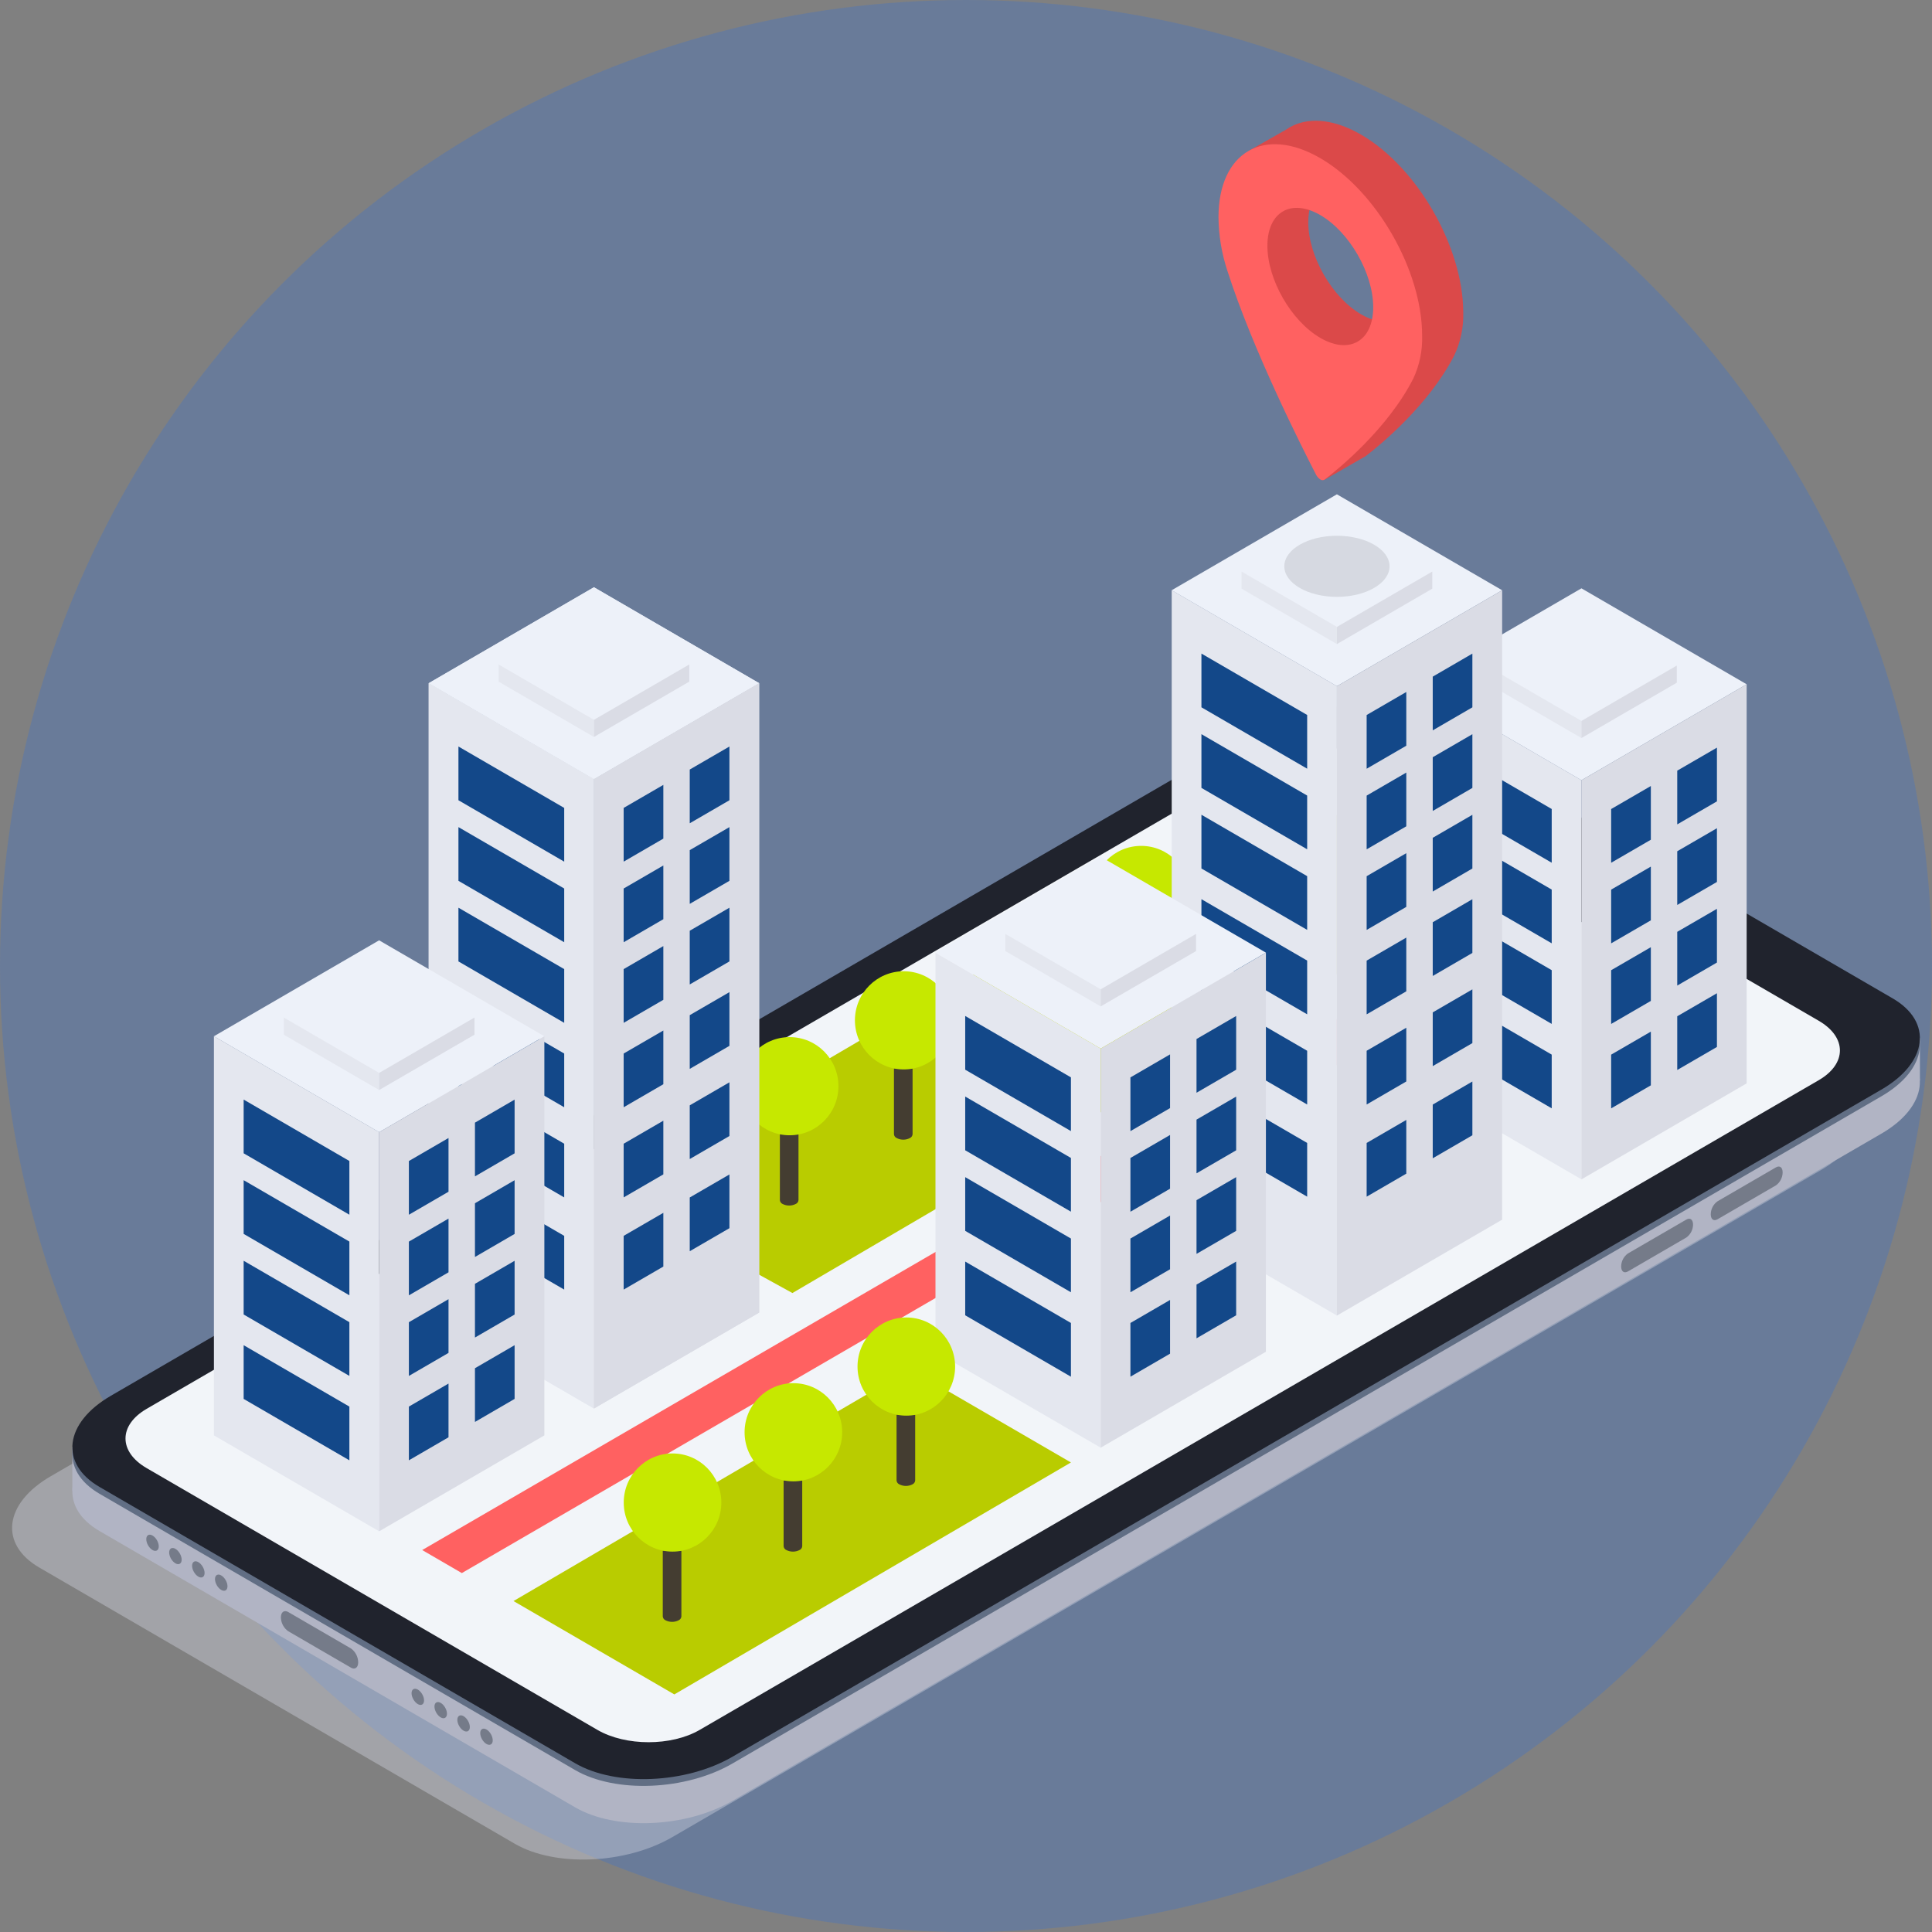 <svg width="160" height="160" viewBox="0 0 160 160" fill="none" xmlns="http://www.w3.org/2000/svg">
<rect x="0" y="0" width="160" height="160" fill="#808080" stroke="none"/>
<circle opacity="0.2" cx="80" cy="80" r="80" fill="#106BFF"/>
<g clip-path="url(#clip0)">
<path opacity="0.4" d="M42.646 152.7L3.253 129.818C-0.084 127.879 0.333 124.494 4.201 122.257L99.346 67.001C103.201 64.776 109.028 64.522 112.365 66.457L151.757 89.34C155.094 91.276 154.674 94.661 150.809 96.898L55.668 152.147C51.81 154.385 45.983 154.63 42.646 152.7Z" fill="#D6D8E5"/>
<path d="M47.635 149.678L8.243 126.795C4.906 124.859 5.326 121.475 9.191 119.237L104.332 63.991C108.187 61.766 114.014 61.509 117.351 63.447L156.744 86.33C160.081 88.269 159.664 91.654 155.796 93.891L60.654 149.138C56.799 151.375 50.972 151.616 47.635 149.678Z" fill="#B1B4C4"/>
<path d="M5.99 123.474V119.825L10.243 121.44L5.99 123.474Z" fill="#B1B4C4"/>
<path d="M159 89.48V85.971L155.616 88.164L159 89.48Z" fill="#B1B4C4"/>
<path d="M47.635 146.592L8.243 123.709C4.906 121.77 5.326 118.385 9.191 116.148L104.332 60.902C108.187 58.677 114.014 58.423 117.351 60.358L156.744 83.241C160.081 85.177 159.664 88.561 155.796 90.799L60.654 146.048C56.799 148.286 50.972 148.53 47.635 146.592Z" fill="#616E84"/>
<path d="M12.996 128.402C13.199 128.285 13.199 127.905 12.998 127.554C12.796 127.203 12.469 127.013 12.266 127.131C12.064 127.248 12.063 127.628 12.264 127.98C12.466 128.331 12.794 128.52 12.996 128.402Z" fill="#757B89"/>
<path d="M14.892 129.503C15.095 129.386 15.096 129.006 14.894 128.655C14.693 128.304 14.365 128.114 14.162 128.232C13.96 128.349 13.959 128.729 14.161 129.081C14.362 129.432 14.69 129.621 14.892 129.503Z" fill="#757B89"/>
<path d="M16.79 130.606C16.993 130.488 16.994 130.108 16.792 129.757C16.59 129.406 16.263 129.216 16.06 129.334C15.858 129.452 15.857 129.832 16.059 130.183C16.26 130.534 16.588 130.723 16.79 130.606Z" fill="#757B89"/>
<path d="M18.687 131.707C18.889 131.589 18.89 131.209 18.688 130.858C18.487 130.507 18.159 130.317 17.957 130.435C17.754 130.553 17.753 130.933 17.955 131.284C18.157 131.635 18.484 131.824 18.687 131.707Z" fill="#757B89"/>
<path d="M34.966 141.16C35.169 141.043 35.17 140.663 34.968 140.311C34.767 139.96 34.439 139.771 34.236 139.889C34.034 140.006 34.033 140.386 34.235 140.737C34.436 141.089 34.764 141.278 34.966 141.16Z" fill="#757B89"/>
<path d="M36.863 142.262C37.065 142.144 37.066 141.764 36.864 141.413C36.663 141.062 36.335 140.873 36.133 140.99C35.93 141.108 35.929 141.488 36.131 141.839C36.333 142.19 36.66 142.379 36.863 142.262Z" fill="#757B89"/>
<path d="M38.757 143.363C38.96 143.246 38.961 142.866 38.759 142.515C38.558 142.163 38.23 141.974 38.028 142.092C37.825 142.209 37.824 142.589 38.026 142.94C38.227 143.292 38.555 143.481 38.757 143.363Z" fill="#757B89"/>
<path d="M40.654 144.464C40.856 144.347 40.857 143.967 40.656 143.616C40.454 143.265 40.126 143.075 39.924 143.193C39.721 143.31 39.721 143.69 39.922 144.042C40.124 144.393 40.451 144.582 40.654 144.464Z" fill="#757B89"/>
<path d="M29.067 138.11L23.859 135.084C23.679 134.954 23.531 134.785 23.427 134.588C23.324 134.391 23.267 134.172 23.262 133.949C23.262 133.507 23.528 133.314 23.859 133.495L29.067 136.52C29.249 136.651 29.398 136.823 29.502 137.022C29.606 137.222 29.661 137.443 29.664 137.668C29.664 138.097 29.399 138.3 29.067 138.11Z" fill="#757B89"/>
<path d="M147.077 98.166L142.233 100.979C141.917 101.157 141.677 100.979 141.677 100.556C141.68 100.347 141.732 100.141 141.829 99.956C141.925 99.77 142.064 99.61 142.233 99.488L147.077 96.675C147.393 96.498 147.63 96.675 147.63 97.098C147.628 97.307 147.576 97.513 147.48 97.698C147.384 97.884 147.246 98.044 147.077 98.166Z" fill="#757B89"/>
<path d="M139.658 102.485L134.813 105.298C134.497 105.476 134.257 105.298 134.257 104.875C134.261 104.666 134.313 104.461 134.409 104.276C134.506 104.091 134.644 103.932 134.813 103.81L139.658 100.998C139.974 100.82 140.211 100.998 140.211 101.42C140.208 101.629 140.156 101.834 140.06 102.019C139.964 102.204 139.826 102.364 139.658 102.485Z" fill="#757B89"/>
<path d="M47.635 146.026L8.243 123.143C4.906 121.208 5.326 117.823 9.191 115.586L104.332 60.343C108.187 58.118 114.014 57.86 117.351 59.799L156.744 82.682C160.081 84.621 159.664 88.005 155.796 90.243L60.654 145.489C56.799 147.727 50.972 147.968 47.635 146.026Z" fill="#20232D"/>
<path d="M150.623 84.538L135.243 75.608L135.205 75.63C133.388 76.685 130.443 76.685 128.626 75.63C126.809 74.575 126.809 72.865 128.626 71.816L128.664 71.794L113.284 62.863C110.949 61.506 107.16 61.506 104.825 62.863L12.145 116.673C9.81 118.03 9.81 120.229 12.145 121.583L49.481 143.265C51.819 144.622 55.605 144.622 57.94 143.265L150.623 89.455C152.958 88.095 152.958 85.895 150.623 84.538Z" fill="#F2F5F9"/>
<path d="M132.8 74.377C133.776 74.377 134.567 73.918 134.567 73.351C134.567 72.784 133.776 72.324 132.8 72.324C131.825 72.324 131.034 72.784 131.034 73.351C131.034 73.918 131.825 74.377 132.8 74.377Z" fill="#2B303F"/>
<path opacity="0.1" d="M132.279 73.656C132.215 73.636 132.158 73.596 132.118 73.541C132.078 73.486 132.057 73.42 132.057 73.352C132.057 73.284 132.078 73.219 132.118 73.164C132.158 73.109 132.215 73.069 132.279 73.049C132.441 72.966 132.62 72.922 132.802 72.922C132.984 72.922 133.163 72.966 133.325 73.049C133.39 73.069 133.446 73.109 133.486 73.164C133.526 73.219 133.547 73.284 133.547 73.352C133.547 73.42 133.526 73.486 133.486 73.541C133.446 73.596 133.39 73.636 133.325 73.656C133.163 73.739 132.984 73.782 132.802 73.782C132.62 73.782 132.441 73.739 132.279 73.656Z" fill="white"/>
<path d="M88.69 121.115L55.845 140.324L42.526 132.592L75.374 113.383L88.69 121.115Z" fill="#B9CC00"/>
<path d="M122.284 73.872L65.625 107.084L50.113 98.541L106.768 65.329L122.284 73.872Z" fill="#B9CC00"/>
<path d="M66.128 93.936H64.586V99.389C64.591 99.458 64.615 99.523 64.655 99.579C64.694 99.635 64.748 99.679 64.81 99.707C64.979 99.793 65.166 99.838 65.355 99.838C65.544 99.838 65.731 99.793 65.9 99.707C65.963 99.68 66.017 99.636 66.058 99.58C66.098 99.524 66.122 99.458 66.128 99.389V93.936Z" fill="#443D31"/>
<path d="M65.394 94.018C67.627 94.018 69.436 92.198 69.436 89.954C69.436 87.709 67.627 85.889 65.394 85.889C63.162 85.889 61.353 87.709 61.353 89.954C61.353 92.198 63.162 94.018 65.394 94.018Z" fill="#C6E800"/>
<path d="M75.576 88.482H74.034V93.933C74.04 94.001 74.064 94.067 74.104 94.123C74.144 94.179 74.198 94.223 74.261 94.25C74.43 94.337 74.617 94.382 74.807 94.382C74.996 94.382 75.183 94.337 75.352 94.25C75.414 94.222 75.467 94.178 75.507 94.122C75.546 94.066 75.57 94.001 75.576 93.933V88.482Z" fill="#443D31"/>
<path d="M74.843 88.565C77.075 88.565 78.885 86.745 78.885 84.5C78.885 82.255 77.075 80.435 74.843 80.435C72.611 80.435 70.801 82.255 70.801 84.5C70.801 86.745 72.611 88.565 74.843 88.565Z" fill="#C6E800"/>
<path d="M95.241 78.099H93.699V83.553C93.704 83.622 93.729 83.687 93.769 83.743C93.809 83.799 93.863 83.843 93.926 83.871C94.095 83.957 94.282 84.002 94.471 84.002C94.661 84.002 94.847 83.957 95.016 83.871C95.079 83.843 95.132 83.798 95.171 83.743C95.211 83.687 95.235 83.621 95.241 83.553V78.099Z" fill="#443D31"/>
<path d="M94.508 78.181C96.74 78.181 98.549 76.362 98.549 74.117C98.549 71.872 96.74 70.052 94.508 70.052C92.275 70.052 90.466 71.872 90.466 74.117C90.466 76.362 92.275 78.181 94.508 78.181Z" fill="#C6E800"/>
<path d="M124.477 80.203L38.247 130.275L34.964 128.368L121.194 78.296L124.477 80.203Z" fill="#FF6161"/>
<path d="M130.968 97.667L117.285 89.722V56.669L130.968 64.614V97.667Z" fill="#E4E7EF"/>
<path d="M130.968 64.614L117.285 56.669L130.968 48.723L144.651 56.669L130.968 64.614Z" fill="#EDF1F9"/>
<path d="M128.506 71.447L119.75 66.362V61.913L128.506 66.998V71.447Z" fill="#134889"/>
<path d="M144.65 89.721L130.968 97.67V64.617L144.65 56.671V89.721Z" fill="#DADCE5"/>
<path d="M136.716 69.543L133.429 71.45V67.001L136.716 65.094V69.543Z" fill="#134889"/>
<path d="M142.189 66.365L138.902 68.272V63.822L142.189 61.916V66.365Z" fill="#134889"/>
<path d="M136.716 76.218L133.429 78.124V73.675L136.716 71.768V76.218Z" fill="#134889"/>
<path d="M142.189 73.039L138.902 74.946V70.497L142.189 68.59V73.039Z" fill="#134889"/>
<path d="M136.716 82.892L133.429 84.799V80.349L136.716 78.442V82.892Z" fill="#134889"/>
<path d="M142.189 79.714L138.902 81.621V77.171L142.189 75.264V79.714Z" fill="#134889"/>
<path d="M136.716 89.883L133.429 91.79V87.341L136.716 85.434V89.883Z" fill="#134889"/>
<path d="M142.189 86.705L138.902 88.612V84.163L142.189 82.256V86.705Z" fill="#134889"/>
<path d="M128.506 78.121L119.75 73.036V68.586L128.506 73.671V78.121Z" fill="#134889"/>
<path d="M128.506 84.795L119.75 79.71V75.261L128.506 80.346V84.795Z" fill="#134889"/>
<path d="M128.506 91.787L119.75 86.702V82.253L128.506 87.338V91.787Z" fill="#134889"/>
<path d="M130.968 61.121L123.074 56.538V55.118L130.968 59.704V61.121Z" fill="#E4E7EF"/>
<path d="M130.968 61.121L138.865 56.538V55.118L130.968 59.704V61.121Z" fill="#DADCE5"/>
<path d="M49.187 116.644L35.504 108.699V56.58L49.187 64.525V116.644Z" fill="#E4E7EF"/>
<path d="M49.187 64.525L35.504 56.579L49.187 48.634L62.87 56.579L49.187 64.525Z" fill="#EDF1F9"/>
<path d="M46.722 71.358L37.966 66.273V61.823L46.722 66.908V71.358Z" fill="#84A6F4"/>
<path d="M62.87 108.702L49.187 116.647V64.525L62.87 56.58V108.702Z" fill="#DADCE5"/>
<path d="M54.932 69.451L51.649 71.358V66.908L54.932 65.001V69.451Z" fill="#84A6F4"/>
<path d="M60.405 66.273L57.122 68.18V63.73L60.405 61.823V66.273Z" fill="#84A6F4"/>
<path d="M54.932 76.125L51.649 78.032V73.583L54.932 71.676V76.125Z" fill="#84A6F4"/>
<path d="M60.405 72.947L57.122 74.854V70.404L60.405 68.498V72.947Z" fill="#84A6F4"/>
<path d="M54.932 82.8L51.649 84.707V80.257L54.932 78.35V82.8Z" fill="#84A6F4"/>
<path d="M60.405 79.621L57.122 81.528V77.079L60.405 75.172V79.621Z" fill="#84A6F4"/>
<path d="M54.932 89.791L51.649 91.698V87.249L54.932 85.342V89.791Z" fill="#84A6F4"/>
<path d="M60.405 86.613L57.122 88.52V84.07L60.405 82.164V86.613Z" fill="#84A6F4"/>
<path d="M54.932 97.257L51.649 99.164V94.718L54.932 92.811V97.257Z" fill="#84A6F4"/>
<path d="M60.405 94.079L57.122 95.986V91.539L60.405 89.632V94.079Z" fill="#84A6F4"/>
<path d="M54.932 104.891L51.649 106.798V102.348L54.932 100.441V104.891Z" fill="#84A6F4"/>
<path d="M60.405 101.713L57.122 103.62V99.17L60.405 97.263V101.713Z" fill="#84A6F4"/>
<path d="M46.722 78.032L37.966 72.947V68.498L46.722 73.583V78.032Z" fill="#84A6F4"/>
<path d="M46.722 84.706L37.966 79.621V75.172L46.722 80.257V84.706Z" fill="#84A6F4"/>
<path d="M46.722 91.698L37.966 86.613V82.164L46.722 87.249V91.698Z" fill="#84A6F4"/>
<path d="M46.722 99.164L37.966 94.079V89.632L46.722 94.717V99.164Z" fill="#84A6F4"/>
<path d="M46.722 106.798L37.966 101.713V97.263L46.722 102.348V106.798Z" fill="#84A6F4"/>
<path d="M49.187 61.032L41.29 56.449V55.028L49.187 59.614V61.032Z" fill="#E4E7EF"/>
<path d="M49.187 61.032L57.084 56.449V55.028L49.187 59.614V61.032Z" fill="#DADCE5"/>
<path d="M49.187 116.644L35.504 108.699V56.58L49.187 64.525V116.644Z" fill="#E4E7EF"/>
<path d="M49.187 64.525L35.504 56.579L49.187 48.634L62.87 56.579L49.187 64.525Z" fill="#EDF1F9"/>
<path d="M46.725 71.358L37.966 66.273V61.823L46.725 66.908V71.358Z" fill="#134889"/>
<path d="M62.87 108.702L49.187 116.647V64.525L62.87 56.58V108.702Z" fill="#DADCE5"/>
<path d="M54.935 69.451L51.649 71.358V66.908L54.935 65.001V69.451Z" fill="#134889"/>
<path d="M60.408 66.273L57.122 68.18V63.73L60.408 61.823V66.273Z" fill="#134889"/>
<path d="M54.935 76.125L51.649 78.032V73.583L54.935 71.676V76.125Z" fill="#134889"/>
<path d="M60.408 72.947L57.122 74.854V70.404L60.408 68.498V72.947Z" fill="#134889"/>
<path d="M54.935 82.8L51.649 84.707V80.257L54.935 78.35V82.8Z" fill="#134889"/>
<path d="M60.408 79.621L57.122 81.528V77.079L60.408 75.172V79.621Z" fill="#134889"/>
<path d="M54.935 89.791L51.649 91.698V87.249L54.935 85.342V89.791Z" fill="#134889"/>
<path d="M60.408 86.613L57.122 88.52V84.07L60.408 82.164V86.613Z" fill="#134889"/>
<path d="M54.935 97.257L51.649 99.164V94.718L54.935 92.811V97.257Z" fill="#134889"/>
<path d="M60.408 94.079L57.122 95.986V91.539L60.408 89.632V94.079Z" fill="#134889"/>
<path d="M54.935 104.891L51.649 106.798V102.348L54.935 100.441V104.891Z" fill="#134889"/>
<path d="M60.408 101.713L57.122 103.62V99.17L60.408 97.263V101.713Z" fill="#134889"/>
<path d="M46.725 78.032L37.966 72.947V68.498L46.725 73.583V78.032Z" fill="#134889"/>
<path d="M46.725 84.706L37.966 79.621V75.172L46.725 80.257V84.706Z" fill="#134889"/>
<path d="M46.725 91.698L37.966 86.613V82.164L46.725 87.249V91.698Z" fill="#134889"/>
<path d="M46.725 99.164L37.966 94.079V89.632L46.725 94.717V99.164Z" fill="#134889"/>
<path d="M46.725 106.798L37.966 101.713V97.263L46.725 102.348V106.798Z" fill="#134889"/>
<path d="M49.187 61.032L41.29 56.449V55.028L49.187 59.614V61.032Z" fill="#E4E7EF"/>
<path d="M49.187 61.032L57.084 56.449V55.028L49.187 59.614V61.032Z" fill="#DADCE5"/>
<path d="M110.718 108.949L97.036 101.004V48.882L110.718 56.827V108.949Z" fill="#E4E7EF"/>
<path d="M110.718 56.827L97.032 48.882L110.715 40.937L124.401 48.882L110.718 56.827Z" fill="#EDF1F9"/>
<path d="M108.254 63.66L99.497 58.575V54.126L108.254 59.211V63.66Z" fill="#134889"/>
<path d="M124.401 101.007L110.715 108.953V56.831L124.401 48.885V101.007Z" fill="#DADCE5"/>
<path d="M116.463 61.757L113.18 63.663V59.214L116.463 57.307V61.757Z" fill="#134889"/>
<path d="M121.936 58.578L118.653 60.485V56.036L121.936 54.129V58.578Z" fill="#134889"/>
<path d="M116.463 68.431L113.18 70.338V65.888L116.463 63.981V68.431Z" fill="#134889"/>
<path d="M121.936 65.253L118.653 67.16V62.71L121.936 60.803V65.253Z" fill="#134889"/>
<path d="M116.463 75.105L113.18 77.012V72.563L116.463 70.656V75.105Z" fill="#134889"/>
<path d="M121.936 71.927L118.653 73.834V69.384L121.936 67.478V71.927Z" fill="#134889"/>
<path d="M116.463 82.097L113.18 84.004V79.554L116.463 77.647V82.097Z" fill="#134889"/>
<path d="M121.936 78.919L118.653 80.826V76.376L121.936 74.469V78.919Z" fill="#134889"/>
<path d="M116.463 89.563L113.18 91.47V87.02L116.463 85.113V89.563Z" fill="#134889"/>
<path d="M121.936 86.385L118.653 88.291V83.842L121.936 81.935V86.385Z" fill="#134889"/>
<path d="M116.463 97.197L113.18 99.103V94.654L116.463 92.747V97.197Z" fill="#134889"/>
<path d="M121.936 94.019L118.653 95.925V91.476L121.936 89.566V94.019Z" fill="#134889"/>
<path d="M108.254 70.335L99.497 65.25V60.8L108.254 65.885V70.335Z" fill="#134889"/>
<path d="M108.254 77.009L99.497 71.924V67.474L108.254 72.559V77.009Z" fill="#134889"/>
<path d="M108.254 84.001L99.497 78.916V74.466L108.254 79.551V84.001Z" fill="#134889"/>
<path d="M108.254 91.47L99.497 86.385V81.935L108.254 87.02V91.47Z" fill="#134889"/>
<path d="M108.254 99.104L99.497 94.019V89.566L108.254 94.654V99.104Z" fill="#134889"/>
<path d="M110.718 53.338L102.822 48.752V47.334L110.718 51.917V53.338Z" fill="#E4E7EF"/>
<path d="M110.718 53.338L118.615 48.752V47.334L110.718 51.917V53.338Z" fill="#DADCE5"/>
<path d="M31.399 126.817L17.716 118.872V85.819L31.399 93.764V126.817Z" fill="#E4E7EF"/>
<path d="M31.399 93.764L17.716 85.819L31.396 77.873L45.082 85.819L31.399 93.764Z" fill="#EDF1F9"/>
<path d="M28.934 100.597L20.178 95.512V91.062L28.934 96.148V100.597Z" fill="#134889"/>
<path d="M45.082 118.872L31.399 126.817V93.767L45.082 85.822V118.872Z" fill="#DADCE5"/>
<path d="M37.144 98.694L33.861 100.6V96.151L37.144 94.244V98.694Z" fill="#134889"/>
<path d="M42.617 95.515L39.334 97.422V92.973L42.617 91.066V95.515Z" fill="#134889"/>
<path d="M37.144 105.368L33.861 107.275V102.825L37.144 100.918V105.368Z" fill="#134889"/>
<path d="M42.617 102.19L39.334 104.097V99.647L42.617 97.74V102.19Z" fill="#134889"/>
<path d="M37.144 112.042L33.861 113.949V109.499L37.144 107.592V112.042Z" fill="#134889"/>
<path d="M42.617 108.864L39.334 110.77V106.321L42.617 104.414V108.864Z" fill="#134889"/>
<path d="M37.144 119.031L33.861 120.937V116.488L37.144 114.581V119.031Z" fill="#134889"/>
<path d="M42.617 115.852L39.334 117.759V113.31L42.617 111.403V115.852Z" fill="#134889"/>
<path d="M28.934 107.271L20.178 102.186V97.737L28.934 102.822V107.271Z" fill="#134889"/>
<path d="M28.934 113.946L20.178 108.861V104.411L28.934 109.496V113.946Z" fill="#134889"/>
<path d="M28.934 120.937L20.178 115.852V111.403L28.934 116.488V120.937Z" fill="#134889"/>
<path d="M31.399 90.271L23.502 85.688V84.268L31.399 88.854V90.271Z" fill="#E4E7EF"/>
<path d="M31.399 90.271L39.296 85.688V84.268L31.399 88.854V90.271Z" fill="#DADCE5"/>
<path d="M91.155 119.892L77.472 111.947V78.894L91.155 86.839V119.892Z" fill="#E4E7EF"/>
<path d="M91.155 86.839L77.469 78.894L91.152 70.948L104.838 78.894L91.155 86.839Z" fill="#EDF1F9"/>
<path d="M88.69 93.672L79.934 88.587V84.138L88.69 89.223V93.672Z" fill="#134889"/>
<path d="M104.838 111.946L91.155 119.892V86.842L104.838 78.897V111.946Z" fill="#DADCE5"/>
<path d="M96.9 91.768L93.617 93.675V89.226L96.9 87.319V91.768Z" fill="#134889"/>
<path d="M102.373 88.59L99.09 90.497V86.047L102.373 84.141V88.59Z" fill="#134889"/>
<path d="M96.9 98.443L93.617 100.35V95.9L96.9 93.993V98.443Z" fill="#134889"/>
<path d="M102.373 95.264L99.09 97.171V92.722L102.373 90.815V95.264Z" fill="#134889"/>
<path d="M96.9 105.114L93.617 107.02V102.571L96.9 100.664V105.114Z" fill="#134889"/>
<path d="M102.373 101.935L99.09 103.842V99.393L102.373 97.486V101.935Z" fill="#134889"/>
<path d="M96.9 112.105L93.617 114.012V109.563L96.9 107.656V112.105Z" fill="#134889"/>
<path d="M102.373 108.927L99.09 110.834V106.385L102.373 104.478V108.927Z" fill="#134889"/>
<path d="M88.69 100.346L79.934 95.261V90.811L88.69 95.897V100.346Z" fill="#134889"/>
<path d="M88.69 107.02L79.934 101.935V97.486L88.69 102.571V107.02Z" fill="#134889"/>
<path d="M88.69 114.013L79.934 108.927V104.478L88.69 109.563V114.013Z" fill="#134889"/>
<path d="M91.155 83.346L83.258 78.763V77.343L91.155 81.929V83.346Z" fill="#E4E7EF"/>
<path d="M91.155 83.346L99.052 78.763V77.343L91.155 81.929V83.346Z" fill="#DADCE5"/>
<path d="M75.791 117.156H74.249V122.61C74.255 122.678 74.28 122.744 74.32 122.799C74.36 122.855 74.414 122.899 74.476 122.927C74.645 123.014 74.832 123.059 75.021 123.059C75.211 123.059 75.398 123.014 75.567 122.927C75.628 122.899 75.681 122.854 75.721 122.799C75.76 122.743 75.784 122.678 75.791 122.61V117.156Z" fill="#443D31"/>
<path d="M75.058 117.238C77.29 117.238 79.099 115.418 79.099 113.173C79.099 110.928 77.29 109.108 75.058 109.108C72.826 109.108 71.016 110.928 71.016 113.173C71.016 115.418 72.826 117.238 75.058 117.238Z" fill="#C6E800"/>
<path d="M66.437 122.597H64.895V128.05C64.901 128.119 64.925 128.185 64.965 128.241C65.005 128.297 65.06 128.341 65.123 128.368C65.292 128.455 65.478 128.499 65.668 128.499C65.857 128.499 66.044 128.455 66.213 128.368C66.275 128.34 66.329 128.296 66.368 128.24C66.408 128.184 66.431 128.119 66.437 128.05V122.597Z" fill="#443D31"/>
<path d="M65.704 122.679C67.936 122.679 69.746 120.859 69.746 118.614C69.746 116.369 67.936 114.549 65.704 114.549C63.472 114.549 61.663 116.369 61.663 118.614C61.663 120.859 63.472 122.679 65.704 122.679Z" fill="#C6E800"/>
<path d="M56.43 128.416H54.888V133.867C54.894 133.935 54.918 134 54.957 134.056C54.997 134.112 55.05 134.156 55.112 134.184C55.281 134.271 55.469 134.316 55.659 134.316C55.849 134.316 56.036 134.271 56.205 134.184C56.267 134.156 56.321 134.112 56.36 134.056C56.4 134 56.423 133.935 56.43 133.867V128.416Z" fill="#443D31"/>
<path d="M55.696 128.498C57.929 128.498 59.738 126.679 59.738 124.434C59.738 122.189 57.929 120.369 55.696 120.369C53.464 120.369 51.655 122.189 51.655 124.434C51.655 126.679 53.464 128.498 55.696 128.498Z" fill="#C6E800"/>
<path d="M112.725 11.154C110.582 9.911 108.617 9.708 107.138 10.375C106.908 10.479 106.687 10.604 106.481 10.75L103.479 12.457C103.479 12.457 104.051 12.851 104.699 13.28C104.418 14.172 104.28 15.103 104.291 16.039C104.295 17.001 104.401 17.959 104.607 18.899L103.738 18.966C103.738 19.055 105.112 26.342 105.27 26.635C105.428 26.927 108.001 30.038 108.067 30.013C108.222 29.784 108.363 29.547 108.491 29.301C109.53 31.631 110.548 33.751 111.335 35.298L108.712 36.513L109.66 39.751L113.05 37.803C113.069 37.795 113.087 37.786 113.104 37.774C114.292 36.859 118.334 33.55 120.445 29.416C120.967 28.301 121.22 27.078 121.181 25.846C121.159 20.444 117.376 13.855 112.725 11.154ZM112.725 26.034C110.311 24.632 108.345 21.209 108.345 18.406C108.345 16.064 109.717 14.888 111.572 15.378L111.205 15.543C111.451 15.835 115.49 22.961 115.67 23.733C115.882 24.377 116.202 24.979 116.618 25.513C115.907 26.743 114.444 27.026 112.725 26.034Z" fill="#DB4949"/>
<path d="M109.341 13.099C104.692 10.397 100.91 12.597 100.91 17.996C100.925 19.501 101.173 20.995 101.646 22.423C103.754 29.005 107.808 37.014 108.987 39.306C109.066 39.468 109.189 39.606 109.341 39.703C109.392 39.742 109.453 39.764 109.517 39.767C109.58 39.77 109.643 39.753 109.698 39.719C110.886 38.804 114.931 35.495 117.038 31.36C117.56 30.248 117.812 29.027 117.775 27.798C117.775 22.395 113.992 15.8 109.341 13.099ZM109.341 27.982C106.926 26.577 104.961 23.154 104.961 20.354C104.961 17.554 106.926 16.41 109.341 17.812C111.755 19.213 113.723 22.636 113.723 25.439C113.723 28.243 111.758 29.387 109.341 27.982Z" fill="#FF6161"/>
<path opacity="0.1" d="M110.718 49.429C113.125 49.429 115.076 48.296 115.076 46.899C115.076 45.502 113.125 44.369 110.718 44.369C108.312 44.369 106.361 45.502 106.361 46.899C106.361 48.296 108.312 49.429 110.718 49.429Z" fill="black"/>
</g>
<defs>
<clipPath id="clip0">
<rect x="1" y="10" width="158" height="144" rx="20" fill="white"/>
</clipPath>
</defs>
</svg>
